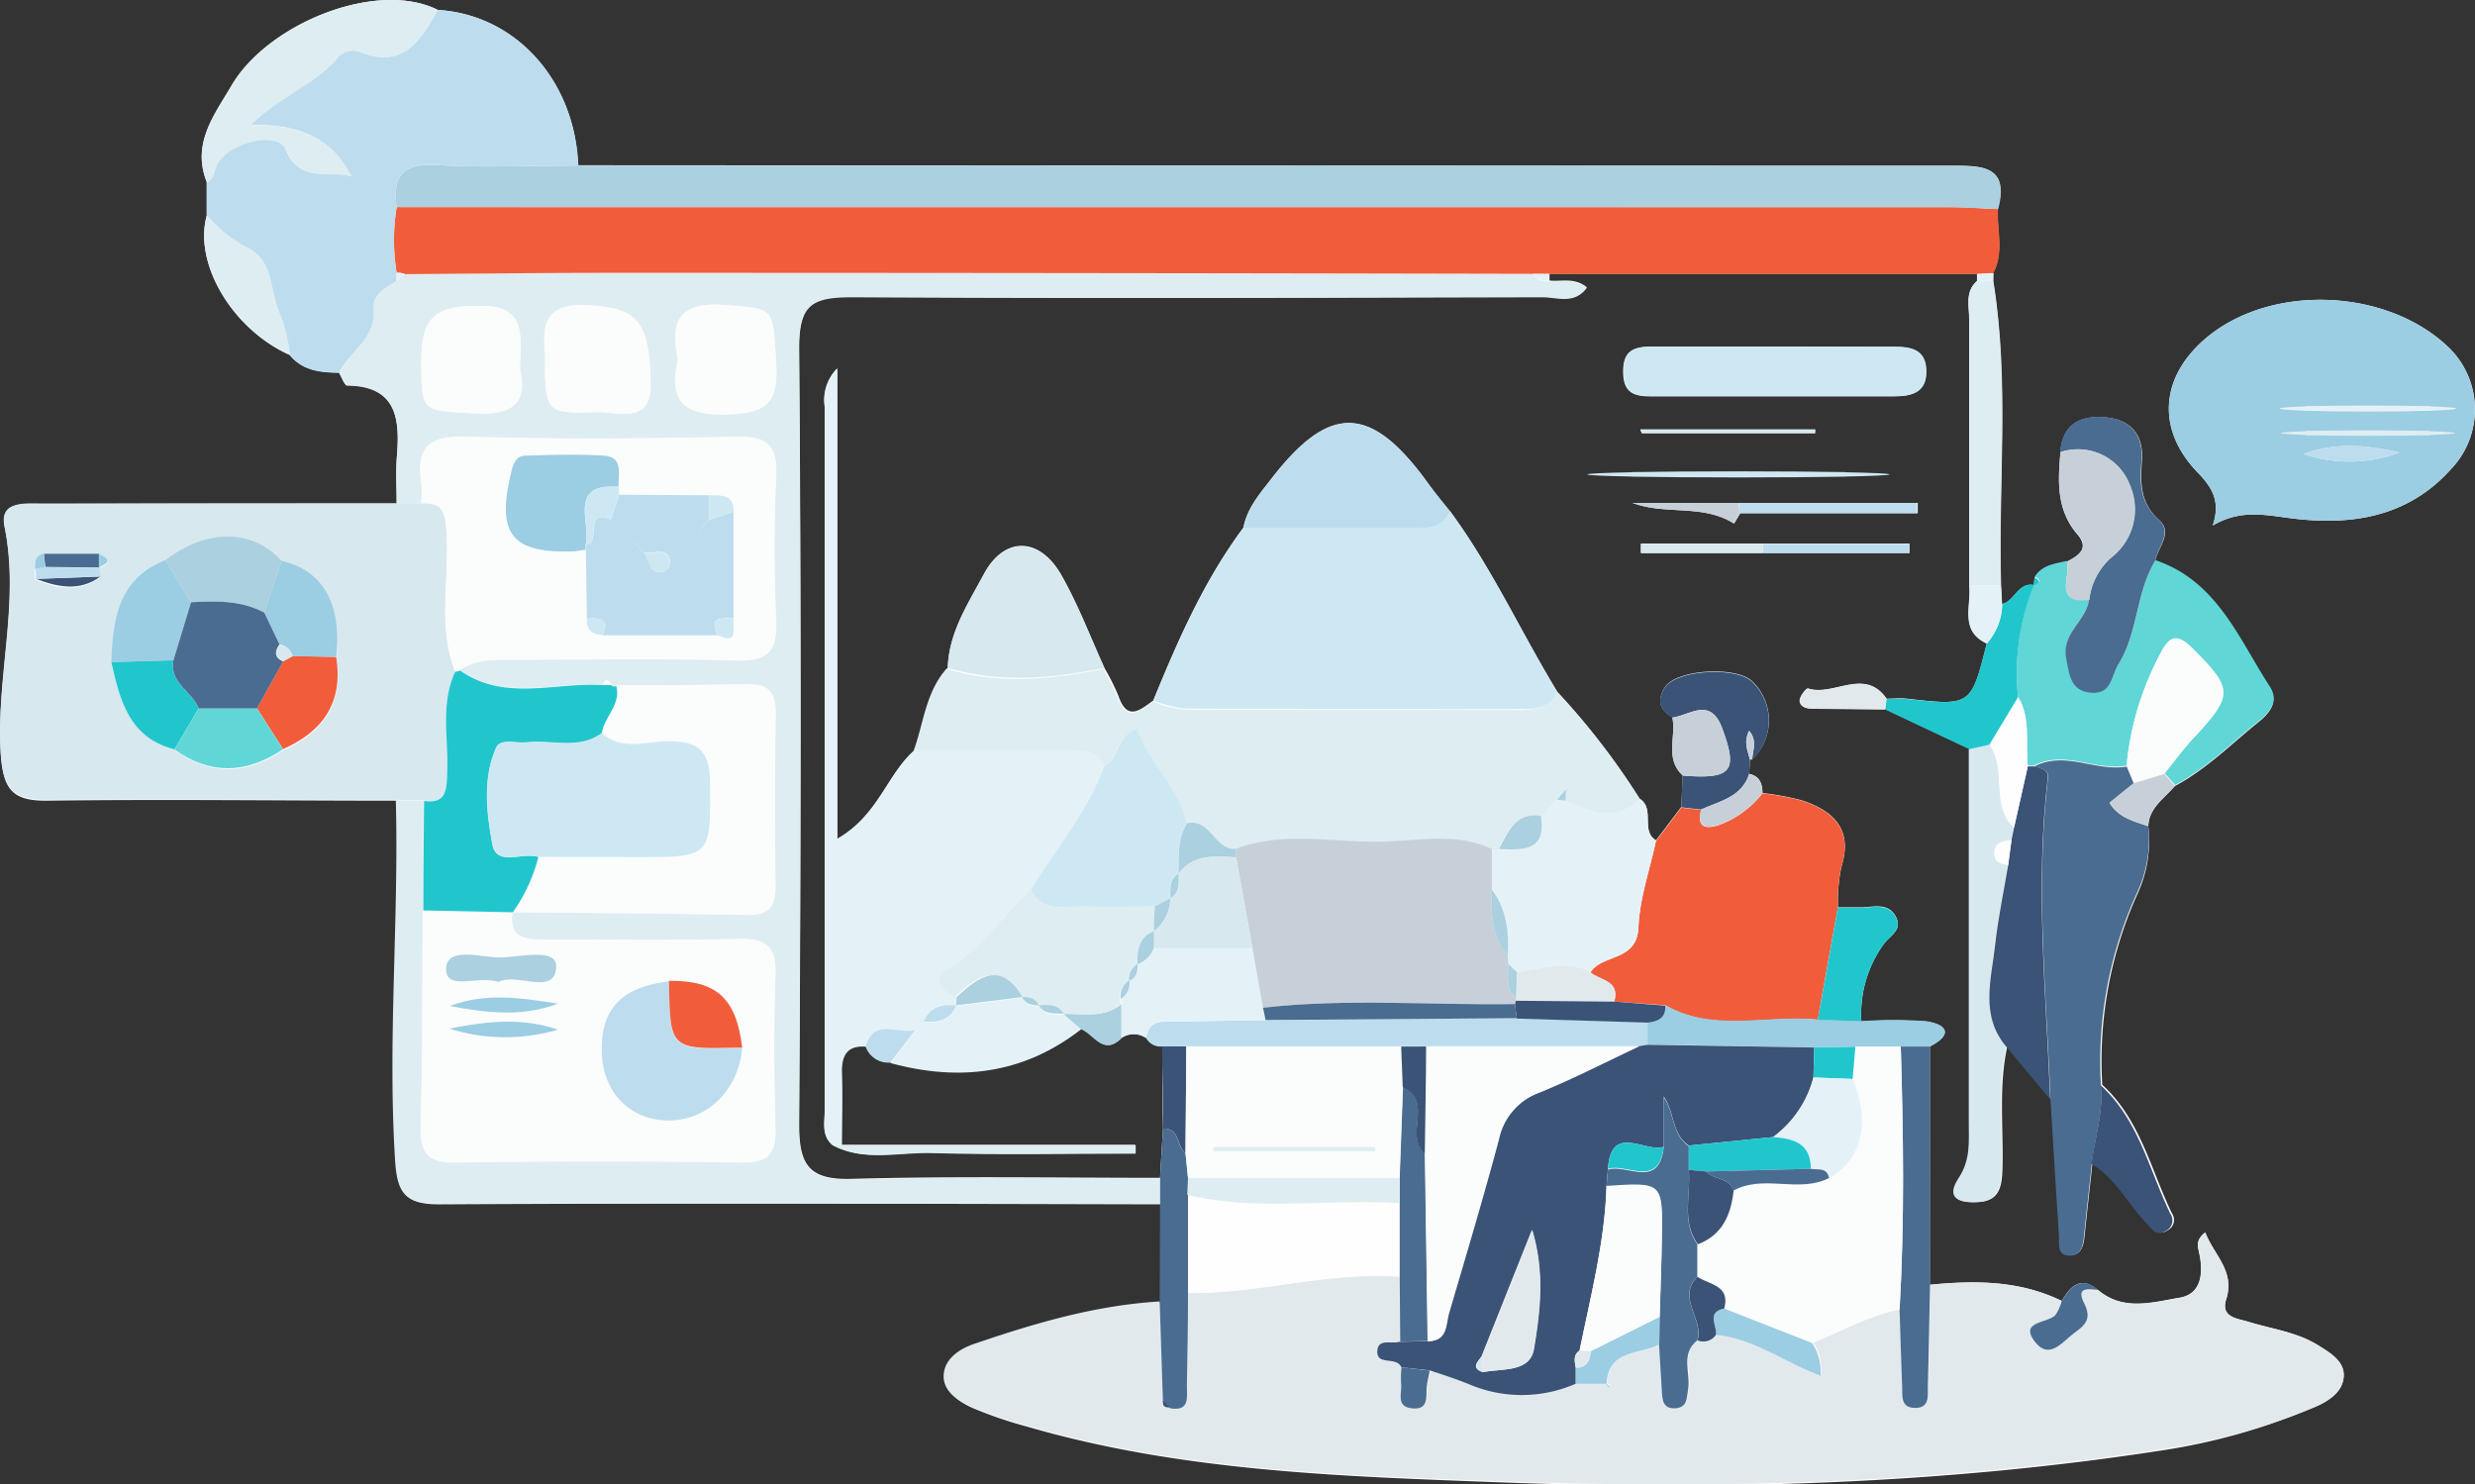 <svg id="Capa_1" data-name="Capa 1" xmlns="http://www.w3.org/2000/svg" viewBox="0 0 268.31 160.92"><rect x="0" y="0" width="268.31" height="160.92" fill="#333333" stroke="none"/><defs><style>.cls-1{fill:#fefefe;}.cls-2{fill:#e2e9ed;}.cls-3{fill:#deedf1;}.cls-4{fill:#f15d3a;}.cls-5{fill:#d7e8ef;}.cls-6{fill:#abd0df;}.cls-7{fill:#bdddee;}.cls-8{fill:#e4f2f8;}.cls-9{fill:#cee8f3;}.cls-10{fill:#9bcde3;}.cls-11{fill:#4a6c90;}.cls-12{fill:#60d6d7;}.cls-13{fill:#3a5376;}.cls-14{fill:#21c6cd;}.cls-15{fill:#c7d0d9;}.cls-16{fill:#fbfcfc;}</style></defs><title>card-1</title><path class="cls-1" d="M199.11,65.35H215l0-1H185.88l0,1Zm-2.64-5.41H185c3.64,1.36,7.57.08,11,2.23l.66-1.11h19.24l0-1.12Zm-62.39,67.82c-.11,1.78-.22,3.57-.32,5.35-11.14,0-22.29-.2-33.42.11-4.65.14-5.72-1.53-5.7-5.9.17-28.07.22-56.15,0-84.21,0-4.77,1.49-5.57,5.79-5.54,25,.19,49.91.11,74.86,0,1.51,0,3.42.81,4.74-1-1.38-1.12-2.77-.58-4.05-.74,0-.25,0-.5,0-.74l46.37,0c0,.26,0,.51,0,.76-1.35,1.17-.86,2.75-.86,4.17,0,9.61,0,19.22,0,28.83.26,2.22-1.07,4.91,1.9,6.31-1.71,6.8-1.71,6.8-8.66,6-.73-.08-1.47,0-2.2,0-2.41-3.45-5.75-.2-8.53-1.12-.15,0-.85.84-.86,1.29,0,.64.66.89,1.29.9l8,.08,9.1,4.29c0,13.5,0,27,0,40.5,0,2,.23,4-1.09,6-1.58,2.37.3,2.76,2.17,2.62,2.17-.16,2.41-1.75,2.47-3.52.13-4.44-.44-8.91.52-13.31l4.76,5.67c.3,4.88.59,9.75.91,14.63.07.94-.31,2.34,1.31,2.27,1,0,1.31-1,1.4-2,.27-2.64.57-5.27.85-7.91,2.63,1.54,3.91,4.32,6,6.4.59.6,1.05,1.54,2.15.85a1.26,1.26,0,0,0,.46-1.87c-2.29-4.76-3.42-10.14-7.54-13.91a44,44,0,0,1,3.84-20.74A13.61,13.61,0,0,0,240.89,95c.07-2,1.73-3,2.88-4.36,3.4-1.82,6.1-4.54,9.06-6.93,1.14-.92,2.26-2.14,1.19-3.77-3.4-5.22-5.72-11.43-12.39-13.68.29-1.5,2-3.11.41-4.49-2.07-1.86-2-4.06-1.84-6.42.21-2.67-1.12-4.32-3.62-4.64-2.7-.34-5,.45-5.21,3.77-.28,3.14-.45,6.22,1.83,8.87,1.36,1.58.07,2.34-1.2,3-1.28.31-2.64.42-3.44,1.69l-.08.88,0-.06c-1.75-.33-2.07,1.78-3.47,2.05l-.11-2c-.32-11,.94-22-.84-33V35c1.2-2.24.38-4.62.51-6.94,1.25-4.7-1.7-4.68-5-4.68q-74.46,0-148.91-.05C70.32,14.1,63.86,7,55.47,6.5c-6.58-3.31-18.42,1.43-22.39,8.21C31.21,17.9,28.74,21,30.43,25.18v3.57c-1.48,5.21,2.79,12.4,9,15.16,1.39,1.7,3.34,1.86,5.33,1.91.29.48.58,1.36.88,1.36,5.26.06,5.71,3.45,5.4,7.5C50.88,56.43,51,58.2,51,60c-12.78,0-25.56,0-38.35.06-1.85,0-4.72-.34-4.14,2.5,1.7,8.33-1,16.51-.4,24.81.26,3.66,1.29,4.89,5,4.85,12.63-.17,25.27,0,37.9,0,.34,13-.9,26-.08,39.05.23,3.7,1.17,4.73,4.83,4.71,26-.14,52-.06,78.06,0l0,10.65c-7,.41-13.64,2.38-20.21,4.63-1.56.54-3.14,1.68-3.22,3.36s1.6,2.79,3.08,3.45a45.34,45.34,0,0,0,5.85,2c16.78,4.88,34.14,5.4,51.37,6.05,24,.89,48,.21,71.79-3.48A67.57,67.57,0,0,0,259,157.92c1.48-.64,3.1-1.68,3.07-3.47,0-1.54-1.57-2.45-2.82-3.22-2.3-1.42-5-1.74-7.55-2.53-1.17-.36-3-.46-2.37-2.45,1-3.05-1.35-4.79-2.27-7.23-1.1.88-.8,1.5-.61,2.46.36,1.85.27,4.2-2.16,4.62-3,.5-6.12,1.48-8.86-.84-1.92-1.58-3-.36-3.93,1.2-4.56-2.24-9.4-2.24-14.29-1.76l0-25.83c2.63-1.35,1.75-2.42-.42-2.71a49.68,49.68,0,0,0-7,0,12.89,12.89,0,0,1,2.41-8.38c.63-.9,2.12-1.52,1.32-3s-2.27-1.07-3.6-1c-.89,0-1.78,0-2.67,0a18.76,18.76,0,0,1,.36-4.34c1.3-4.11-.81-6.09-4.25-7.25a30.35,30.35,0,0,0-4.29-.8c0-1-.3-1.84-1.44-2.08l.08-1.58.25,0a5.84,5.84,0,0,0-.09-8.53c-1.89-1.6-8.14-1.17-9.36.69-.86,1.32-.69,2.48.79,3.28.45,2.08-.86,4.47,1.12,6.28l-.15,3.44-2.74,3.62c-1.7-1-.09-3.4-1.75-4.47a78,78,0,0,0-8.94-11.61C172.91,74,169.74,67,165.21,60.87c-.81-1-1.66-2-2.42-3.09-6.19-8.56-10.65-8.65-17-.42-1.27,1.64-2.6,3.17-3,5.27-4.26,5.72-7.09,12.19-9.77,18.74-1.41,1-2.81,2.3-3.77-.5a24.14,24.14,0,0,0-1.53-3.05c-1.52-3.34-2.82-6.8-4.62-10-2.36-4.2-6.2-4.34-8.43-.17-1.68,3.16-3.79,6.3-3.91,10.13-2.28,2.54-2.48,5.92-3.59,8.94-3,2.6-3.92,7.07-8.42,9.64v-51a4.86,4.86,0,0,0-1.35,4.15q0,38.15,0,76.29c0,1.29-.38,2.71.85,3.75,3.47,1.84,7.21.72,10.81.82,7.33.21,14.67.06,22,.06l0-.91H99.22c0-2.6,0-5.19,0-7.79-.07-1.93.52-3.09,2.67-2.88a2.61,2.61,0,0,0,2.67,1.73c7.48,2,14.44,1.22,20.69-3.66,1.39.61,2.37,3,4.36,1a2.35,2.35,0,0,1,2.66,0,1.79,1.79,0,0,0,1.75.9C134,121.83,134,124.8,134.08,127.76Zm113.8-65.37c2.8-1.64,5.24-1.23,8-.85,6.63.93,13.06.13,17.9-5.34a9.35,9.35,0,0,0-.35-13.14c-6.69-6.4-19.15-6.9-26.19-1.06-5.05,4.19-5.55,9.92-1,14.63C247.82,58.27,248.75,59.76,247.88,62.39ZM200.46,43c-4.46,0-8.92,0-13.37,0-1.9,0-3.12.37-3.13,2.66s1.1,2.74,3,2.73c8.77,0,17.53,0,26.29,0,2,0,3.65-.4,3.54-2.87-.09-2.2-1.68-2.5-3.46-2.49Zm-15.59,13.6v.46h23.18v-.46Zm.95-4.64.15.4h18.82l0-.4Z" transform="translate(-8 -5.42)"/><path class="cls-2" d="M217.23,144.7c4.89-.48,9.73-.48,14.28,1.75a5.05,5.05,0,0,1-.7,1.56c-.93.9-4,.64-2.11,3,1.55,1.89,2.87-.15,4.28-1.15s1.69-1.69.94-3.19c-.88-1.78.5-1.48,1.53-1.4,2.74,2.32,5.9,1.34,8.86.84,2.43-.42,2.52-2.77,2.16-4.62-.19-1-.49-1.58.61-2.46.92,2.44,3.23,4.18,2.27,7.23-.63,2,1.2,2.09,2.37,2.45,2.54.79,5.25,1.11,7.55,2.53,1.25.77,2.8,1.68,2.82,3.22,0,1.79-1.59,2.83-3.07,3.47a67.57,67.57,0,0,1-16.63,4.59c-23.8,3.69-47.81,4.37-71.79,3.48-17.23-.65-34.59-1.17-51.37-6.05a45.34,45.34,0,0,1-5.85-2c-1.48-.66-3.17-1.7-3.08-3.45s1.66-2.82,3.22-3.36c6.57-2.25,13.22-4.22,20.21-4.63.12,3.59.23,7.18.35,10.78-.08.58.19.79.75.71,2.19.4,1.82-1.21,1.85-2.43.07-3.31.08-6.63.12-10,7.7.11,15.2-2.37,22.94-1.78l0,7.05c-.86.27-2.38-.41-2.38,1.1s2.12.47,2.61,1.68a10,10,0,0,0,0,1.73c.13,1-.6,2.54,1.23,2.7s1.42-1.34,1.56-2.4c.07-.57.21-1.13.32-1.7,1.38.48,2.78.91,4.14,1.45a14.58,14.58,0,0,0,11.69,0h3.33a1.4,1.4,0,0,0,.15.3.52.52,0,0,0,.23,0l-.38-.34c.16-3.76,3.57-3.17,5.71-4.28.1,1.61.2,3.23.29,4.84.06,1.06,0,2.19,1.59,2,1.21-.13,1.1-1.1,1.26-2,.31-1.79-.89-3.87,1-5.36a1.65,1.65,0,0,0,2-.59c4.21.39,7.52,3.05,11.34,4.43l.36.19-.35-.2a5.78,5.78,0,0,0-.91-3.53c3.14-1.26,6.1-3,9.47-3.65.09,2.81.17,5.61.28,8.42,0,1-.12,2.25,1.4,2.26s1.36-1.26,1.39-2.26C217.09,152.1,217.15,148.4,217.23,144.7Z" transform="translate(-8 -5.42)"/><path class="cls-3" d="M51,60c0-1.75-.09-3.52.05-5.27.31-4-.14-7.44-5.4-7.5-.3,0-.59-.88-.88-1.36C46,43.46,48.83,42,48.51,38.71c-.12-1.28,1.29-2.19,2.49-2.83l.88-.77C59.44,35.06,67,35,74.55,35q49.8,0,99.61.14a1.87,1.87,0,0,0,1.78.77c1.28.16,2.67-.38,4.05.74-1.32,1.81-3.23,1-4.74,1-24.95.06-49.91.14-74.86,0-4.3,0-5.83.77-5.79,5.54.26,28.06.21,56.14,0,84.21,0,4.37,1,6,5.7,5.9,11.13-.31,22.28-.11,33.42-.11v2.73c-26,0-52-.09-78.06,0-3.66,0-4.6-1-4.83-4.71-.82-13,.42-26,.08-39.05l3,.07c0,4-.05,7.92-.08,11.87-.06,7.83,0,15.65-.23,23.47-.07,2.86.79,3.92,3.77,3.88q15.59-.22,31.17,0c2.8,0,3.58-1,3.51-3.67-.14-5.49-.19-11,0-16.48.12-3.11-.89-4.16-4-4.07-7,.2-13.95,0-20.93.08-2.14,0-4-.09-3.57-3v0c8.46.09,16.91.14,25.36.3,2.3.05,3.17-.81,3.14-3.12C92,95.25,92,89,92.09,82.78c.06-2.66-1.16-3.28-3.51-3.2-4.6.14-9.2.1-13.8.14a.46.46,0,0,1-.56-.09c-.28-.59-.58-.66-.9,0-5.17-.34-10.59,1.83-15.45-1.58,1.71-1.14,3.63-1.11,5.57-1.1,8.15,0,16.31-.15,24.46.08,3.42.1,4.36-1.09,4.22-4.35-.24-5.18-.24-10.38,0-15.56.15-3.28-.86-4.4-4.24-4.33-9.78.2-19.58.27-29.36,0-4-.12-5.46,1.16-4.85,5a13.69,13.69,0,0,1,0,2.22ZM81.5,44.36c-1,4.27.31,6.09,5.13,6,4.11-.11,5.78-.93,5.52-5.37-.37-6.34-.11-6-5.53-6.48C81.75,38.08,80.56,40.13,81.5,44.36Zm-14.42-.67c0,6.44,0,6.57,5.56,6.41,2.32-.07,6,1.43,5.89-3.11-.14-7-1.54-8.25-7.09-8.48C66.79,38.31,66.87,41.11,67.08,43.69Zm-2.72,1.67c.07-3.32.76-6.64-3.85-6.77-5.28-.14-6.82,1.16-6.82,5.86,0,5.7,0,5.45,5.69,5.78C63.55,50.48,65.25,49.14,64.36,45.36Z" transform="translate(-8 -5.42)"/><path class="cls-4" d="M174.16,35.11Q124.36,35,74.55,35c-7.56,0-15.11.09-22.67.14A1.84,1.84,0,0,0,51,35a21.87,21.87,0,0,1,0-7.13l168.28,0c1.78,0,3.55.14,5.33.21-.13,2.32.69,4.7-.51,6.94l-1.8.1H175.94Z" transform="translate(-8 -5.42)"/><path class="cls-5" d="M51,60l2.73,0c2.59-.19,2.59,1.49,2.71,3.41.29,4.93-1,10,.91,14.78-1.64,3.56-.69,7.33-.86,11-.08,1.78,0,3.37-2.51,3l-3-.07c-12.63,0-25.27-.13-37.9,0-3.68,0-4.71-1.19-5-4.85-.57-8.3,2.1-16.48.4-24.81C7.9,59.67,10.77,60,12.62,60,25.41,60,38.19,60,51,60Zm-32.26,7c1.21-.45,1.26-.92,0-1.42l-6,0c-1,.15-1,.9-1,1.64l.07,1.08c2.38.87,4.75,1.42,7-.26L18.77,67Zm8.2,19.76c3.81,2.72,7.66,2.72,11.78,0,4.36-1.94,6.55-5.13,5.75-10,.69-5.62-1.48-9.42-5.92-10.4-3.14-3.49-8.08-3.52-12.58-.09-5.12,2-5.71,6.42-5.87,11.06C21,81.37,22,85.4,26.91,86.67Z" transform="translate(-8 -5.42)"/><path class="cls-3" d="M176.83,80.48a78,78,0,0,1,8.94,11.61c-2.64,2.56-5.34,1.43-8.05.13l0-1,.37-.44-.45.36-.87,1,0,0-.92.92,0,0-.92.92,0,0c-2.8-.41-3.55,1.76-4.57,3.6h-.75c-3.92-1.86-8.08-.85-12.09-.79-5.21.09-10.52-1.17-15.64.76-2.37.25-2.76-3.37-5.33-2.74-.86-4-4.2-6.52-5.37-10.27-2.28.77-2,3.2-3.56,4.1-1-2.08-2.84-1.77-4.6-1.77h-16c1.11-3,1.31-6.4,3.59-8.94,5.65,1.72,11.3,1.18,17,0a24.14,24.14,0,0,1,1.53,3.05c1,2.8,2.36,1.55,3.77.5a14.56,14.56,0,0,0,3.37.87c12.25.06,24.49,0,36.74.05C174.7,82.29,176.09,82.1,176.83,80.48Z" transform="translate(-8 -5.42)"/><path class="cls-6" d="M224.62,28.09c-1.78-.07-3.55-.2-5.33-.21L51,27.86c-.48-3.32.63-4.76,4.29-4.55,5.12.3,10.27.06,15.4.05q74.46,0,148.91.05C222.92,23.41,225.87,23.39,224.62,28.09Z" transform="translate(-8 -5.42)"/><path class="cls-7" d="M70.7,23.36c-5.13,0-10.28.25-15.4-.05-3.66-.21-4.77,1.23-4.29,4.55A21.87,21.87,0,0,0,51,35v.89c-1.2.64-2.61,1.55-2.49,2.83.32,3.33-2.52,4.75-3.77,7.11-2,0-3.94-.21-5.33-1.91a18.45,18.45,0,0,0-1-4.27c-1.24-2.46-.64-6-3.63-7.37a15,15,0,0,1-4.39-3.52c0-1.19,0-2.38,0-3.57.93-.48.78-1.56,1.28-2.25,1.65-2.29,6.5-3.29,7.31-1.31,1.53,3.72,4.66,2.16,7.11,2.9-2.12-4.1-5.65-5.74-11-5.54,3.34-3.26,7.25-4.51,9.69-7.56A2.28,2.28,0,0,1,46.91,11C51.68,13,53.58,9.81,55.47,6.5,63.86,7,70.32,14.1,70.7,23.36Z" transform="translate(-8 -5.42)"/><path class="cls-8" d="M107.18,86.74h16c1.76,0,3.64-.31,4.6,1.77-1.87,5-5.28,9-8,13.39-3,2.78-5.18,6.39-8.8,8.63-1.73,1.06-.55,2.24.78,3l0,.91h0c-1.54-.13-2.87.17-3.55,1.77h0l-.88.89h0c-1.82.52-4.45-1.38-5.38,1.8-2.15-.21-2.74,1-2.67,2.88.09,2.6,0,5.19,0,7.79l-1,0c-1.23-1-.85-2.46-.85-3.75q0-38.14,0-76.29a4.86,4.86,0,0,1,1.35-4.15v51C103.26,93.81,104.16,89.34,107.18,86.74Z" transform="translate(-8 -5.42)"/><path class="cls-9" d="M176.83,80.48c-.74,1.62-2.13,1.81-3.69,1.81-12.25,0-24.49,0-36.74-.05a14.56,14.56,0,0,1-3.37-.87c2.68-6.55,5.51-13,9.77-18.74l17.8,0c1.76,0,3.65.32,4.61-1.78C169.74,67,172.91,74,176.83,80.48Z" transform="translate(-8 -5.42)"/><path class="cls-10" d="M247.88,62.39c.87-2.63-.06-4.12-1.65-5.76-4.54-4.71-4-10.44,1-14.63,7-5.84,19.5-5.34,26.19,1.06a9.35,9.35,0,0,1,.35,13.14c-4.84,5.47-11.27,6.27-17.9,5.34C253.12,61.16,250.68,60.75,247.88,62.39Zm9.84-7.75a15.51,15.51,0,0,0,10.39-.16C264.66,53.66,261.2,53.34,257.72,54.64Zm13.75-4.7v-.47H257.94v.47Zm-.09,2.64v-.42H258v.42Z" transform="translate(-8 -5.42)"/><path class="cls-4" d="M199.06,91.43a29,29,0,0,1,4.29.79c3.44,1.16,5.55,3.14,4.25,7.25a18.76,18.76,0,0,0-.36,4.34q-1.1,6.07-2.18,12.16c-5.51-.55-11.26,1.47-16.53-1.57L183,114c.61-2.28-1.57-2.23-2.61-3.13,1.3-2.06,5.08-1.16,5.23-4.9.13-3.14,1.23-6.25,1.9-9.37l2.74-3.62,2.16.24c-.4,1.59.08,2.17,1.77,1.7A10.62,10.62,0,0,0,199.06,91.43Z" transform="translate(-8 -5.42)"/><path class="cls-11" d="M240.89,95a13.61,13.61,0,0,1-1.29,7.36,44,44,0,0,0-3.84,20.74c.28,2.92-.67,5.69-1,8.53-.28,2.64-.58,5.27-.85,7.91-.09,1-.36,1.92-1.4,2-1.62.07-1.24-1.33-1.31-2.27-.32-4.88-.61-9.75-.91-14.63-.46-11.62-1.65-23.23-.27-34.86.12-1-.82-1.06-1.51-1.26,3.35-1.76,6.71.59,10.06,0l.78,1.87-2.63,2.12C237.73,94.13,239.38,94.44,240.89,95Z" transform="translate(-8 -5.42)"/><path class="cls-12" d="M238.54,88.42c-3.35.62-6.71-1.73-10.06,0l-.65,0c-.26-2.5.35-5.13-1.05-7.47a25.23,25.23,0,0,1,1.74-12.21l0,.06c.73-.23.71-.53.08-.88.8-1.27,2.16-1.38,3.44-1.69.57,1.53-1.59,4.69,2.47,4.14-.32,2.29-3,3.57-2.48,6.34.35,1.87.51,3.63,2.83,3.73,2.14.1,2.05-1.81,2.87-3.15,2.13-3.49,1.87-7.72,3.94-11.14,6.67,2.25,9,8.46,12.39,13.68,1.07,1.63-.05,2.85-1.19,3.77-3,2.39-5.66,5.11-9.06,6.93-.38-.44-.77-.87-1.15-1.3,1.1-1.36,2.13-2.78,3.32-4,4.15-4.47,4.08-5.16-.24-9.49-1.66-1.66-2.54-1.48-3.52.52A32,32,0,0,0,238.54,88.42Z" transform="translate(-8 -5.42)"/><path class="cls-8" d="M187.52,96.56c-.67,3.12-1.77,6.23-1.9,9.37-.15,3.74-3.93,2.84-5.23,4.9-2.64-1.51-5.3-.24-8,0l-.93-.89-.05-.9c.14-2.56-.12-5-1.73-7.15,0-1.47,0-2.93,0-4.4h.75c2.54.09,5.18.31,4.57-3.6l0,0,.92-.92,0,0,.92-.92,0,0,.92.11c2.71,1.3,5.41,2.43,8.05-.13C187.43,93.16,185.82,95.51,187.52,96.56Z" transform="translate(-8 -5.42)"/><path class="cls-3" d="M55.47,6.5C53.58,9.81,51.68,13,46.91,11a2.28,2.28,0,0,0-2.08.46c-2.44,3.05-6.35,4.3-9.69,7.56,5.34-.2,8.87,1.44,11,5.54-2.45-.74-5.58.82-7.11-2.9-.81-2-5.66-1-7.31,1.31-.5.69-.35,1.77-1.28,2.25-1.69-4.14.78-7.28,2.65-10.47C37.05,7.93,48.89,3.19,55.47,6.5Z" transform="translate(-8 -5.42)"/><path class="cls-7" d="M165.21,60.87c-1,2.1-2.85,1.78-4.61,1.78l-17.8,0c.41-2.1,1.74-3.63,3-5.27,6.33-8.23,10.79-8.14,17,.42C163.55,58.84,164.4,59.84,165.21,60.87Z" transform="translate(-8 -5.42)"/><path class="cls-9" d="M200.46,43h12.92c1.78,0,3.37.29,3.46,2.49.11,2.47-1.53,2.88-3.54,2.87-8.76,0-17.52,0-26.29,0-1.95,0-3-.5-3-2.73S185.19,43,187.09,43C191.54,43.06,196,43,200.46,43Z" transform="translate(-8 -5.42)"/><path class="cls-5" d="M225.5,118.9c-1,4.4-.39,8.87-.52,13.31-.06,1.77-.3,3.36-2.47,3.52-1.87.14-3.75-.25-2.17-2.62,1.32-2,1.08-4,1.09-6,0-13.5,0-27,0-40.5l2.21-.48c2,2.67.06,6.5,2.66,9l-.28,1.35c-.9.1-1.8.25-1.82,1.44,0,1,.71,1.15,1.46,1.28-.49,2.89-1.1,5.77-1.42,8.69C223.87,111.63,222.63,115.51,225.5,118.9Z" transform="translate(-8 -5.42)"/><path class="cls-5" d="M127.73,77.82c-5.66,1.16-11.31,1.7-17,0,.12-3.83,2.23-7,3.91-10.13,2.23-4.17,6.07-4,8.43.17C124.91,71,126.21,74.48,127.73,77.82Z" transform="translate(-8 -5.42)"/><path class="cls-13" d="M225.5,118.9c-2.87-3.39-1.63-7.27-1.22-11,.32-2.92.93-5.8,1.42-8.69l.36-2.72c.09-.45.19-.9.28-1.36q.74-3.31,1.49-6.63l.65,0c.69.2,1.63.28,1.51,1.26-1.38,11.63-.19,23.24.27,34.86Z" transform="translate(-8 -5.42)"/><path class="cls-11" d="M241.63,66.23c-2.07,3.42-1.81,7.65-3.94,11.14-.82,1.34-.73,3.25-2.87,3.15-2.32-.1-2.48-1.86-2.83-3.73-.52-2.77,2.16-4.05,2.48-6.34a7.18,7.18,0,0,1,2.38-4.58,6.6,6.6,0,0,0,2-7.92,6,6,0,0,0-7.52-3.5c.24-3.32,2.51-4.11,5.21-3.77,2.5.32,3.83,2,3.62,4.64-.19,2.36-.23,4.56,1.84,6.42C243.58,63.12,241.92,64.73,241.63,66.23Z" transform="translate(-8 -5.42)"/><path class="cls-7" d="M134,118.87a1.81,1.81,0,0,1-1.75-.91c.29-2.15,1.95-1.75,3.36-1.78,3.21-.08,6.41-.12,9.62-.17l27.23-.21,14.18.44v2.44l-.93.17-23.08,0h-26Z" transform="translate(-8 -5.42)"/><path class="cls-3" d="M224.1,35.89c1.78,11,.52,22,.84,33h-3.47c0-9.61,0-19.22,0-28.83,0-1.42-.49-3,.86-4.17Z" transform="translate(-8 -5.42)"/><path class="cls-8" d="M145.2,116c-3.21.06-6.41.1-9.62.18-1.41,0-3.07-.37-3.36,1.78a2.35,2.35,0,0,0-2.66,0v-3.75c0-.18,0-.36-.05-.54a2,2,0,0,0,.92-2l0,0c.82-.35.93-1.06.92-1.82l0,0a3.14,3.14,0,0,0,1.79-1.8h10.67q.57,3.26,1.15,6.51C145,115.12,145.11,115.56,145.2,116Z" transform="translate(-8 -5.42)"/><path class="cls-11" d="M217.23,144.7c-.08,3.7-.14,7.4-.23,11.09,0,1,.17,2.27-1.39,2.26s-1.37-1.25-1.4-2.26c-.11-2.81-.19-5.61-.28-8.42.55-9.5.41-19,.13-28.5h3.15Z" transform="translate(-8 -5.42)"/><path class="cls-8" d="M125.2,117c-6.25,4.88-13.21,5.7-20.69,3.66q1.36-1.76,2.71-3.53h0l.88-.89h0c1.54.12,2.89-.14,3.55-1.77h0l7.17-.89,0,0c.37.8,1.08.9,1.83.92l0,0c.66,1,1.72.89,2.72.92l0,0Z" transform="translate(-8 -5.42)"/><path class="cls-13" d="M192.42,93.18l-2.16-.24.15-3.44c5.36.42,6-.47,4.29-5.13-1.29-3.45-3.48-1.41-5.41-1.15-1.48-.8-1.65-2-.79-3.28,1.22-1.86,7.47-2.29,9.36-.69a5.84,5.84,0,0,1,.09,8.53c.05-1,.58-2.06-.33-3.14-.63,1.22-.15,2.16.08,3.12l-.08,1.58C196.8,91.85,194.42,92.26,192.42,93.18Z" transform="translate(-8 -5.42)"/><path class="cls-14" d="M223.68,86.15l-2.21.48-9.1-4.29c0-.38.09-.76.14-1.15.73,0,1.47,0,2.2,0,6.95.75,6.95.75,8.66-6a6.5,6.5,0,0,0,1.68-4.32c1.4-.27,1.72-2.38,3.47-2.05A25.23,25.23,0,0,0,226.78,81Z" transform="translate(-8 -5.42)"/><path class="cls-10" d="M217.21,118.87h-3.15l-4.92,0-4.45.1-18.08-.31v-2.44c1.1-.13,2-.48,1.92-1.84,5.27,3,11,1,16.53,1.57l4.72.17a49.68,49.68,0,0,1,7,0C219,116.45,219.84,117.52,217.21,118.87Z" transform="translate(-8 -5.42)"/><path class="cls-15" d="M231.37,54.45a6,6,0,0,1,7.52,3.5,6.6,6.6,0,0,1-2,7.92,7.18,7.18,0,0,0-2.38,4.58c-4.06.55-1.9-2.61-2.47-4.14,1.27-.65,2.56-1.41,1.2-3C230.92,60.67,231.09,57.59,231.37,54.45Z" transform="translate(-8 -5.42)"/><path class="cls-11" d="M133.76,135.84v-2.73l.32-5.35c1.88-.07,1.42,2,2.44,2.68l.27,2.68V135q0,5.33,0,10.65c0,3.32-.05,6.64-.12,10,0,1.22.34,2.83-1.85,2.43l-.75-.71c-.12-3.6-.23-7.19-.35-10.78Z" transform="translate(-8 -5.42)"/><path class="cls-14" d="M209.78,116.14l-4.72-.17q1.09-6.07,2.18-12.16c.89,0,1.78,0,2.67,0,1.33-.06,2.8-.44,3.6,1s-.69,2.06-1.32,3A12.89,12.89,0,0,0,209.78,116.14Z" transform="translate(-8 -5.42)"/><path class="cls-13" d="M234.73,131.6c.36-2.84,1.31-5.61,1-8.53,4.12,3.77,5.25,9.15,7.54,13.91a1.26,1.26,0,0,1-.46,1.87c-1.1.69-1.56-.25-2.15-.85C238.64,135.92,237.36,133.14,234.73,131.6Z" transform="translate(-8 -5.42)"/><path class="cls-3" d="M30.42,28.75a15,15,0,0,0,4.39,3.52c3,1.4,2.39,4.91,3.63,7.37a18.45,18.45,0,0,1,1,4.27C33.21,41.15,28.94,34,30.42,28.75Z" transform="translate(-8 -5.42)"/><path class="cls-15" d="M189.29,83.22c1.93-.26,4.12-2.3,5.41,1.15,1.74,4.66,1.07,5.55-4.29,5.13C188.43,87.69,189.74,85.3,189.29,83.22Z" transform="translate(-8 -5.42)"/><path class="cls-11" d="M235.45,145.26c-1-.08-2.41-.38-1.53,1.4.75,1.5.42,2.22-.94,3.19s-2.73,3-4.28,1.15c-1.93-2.35,1.18-2.09,2.11-3a5.05,5.05,0,0,0,.7-1.56C232.48,144.9,233.53,143.68,235.45,145.26Z" transform="translate(-8 -5.42)"/><path class="cls-3" d="M98.27,129.58l1,0h31.85l0,.91c-7.34,0-14.68.15-22-.06C105.48,130.3,101.74,131.42,98.27,129.58Z" transform="translate(-8 -5.42)"/><path class="cls-13" d="M136.52,130.44c-1-.71-.56-2.75-2.44-2.68,0-3-.07-5.93-.11-8.9l2.64,0Z" transform="translate(-8 -5.42)"/><path class="cls-2" d="M212.51,81.19c0,.39-.1.77-.14,1.15l-8-.08c-.63,0-1.3-.26-1.29-.9,0-.45.71-1.34.86-1.29C206.76,81,210.1,77.74,212.51,81.19Z" transform="translate(-8 -5.42)"/><ellipse class="cls-9" cx="188.46" cy="51.43" rx="16.39" ry="0.33"/><path class="cls-15" d="M192.42,93.18c2-.92,4.38-1.33,5.2-3.84,1.14.24,1.41,1.08,1.44,2.08a10.56,10.56,0,0,1-4.87,3.46C192.5,95.35,192,94.77,192.42,93.18Z" transform="translate(-8 -5.42)"/><path class="cls-15" d="M242.62,89.31c.38.43.77.86,1.15,1.3-1.15,1.32-2.81,2.32-2.88,4.36-1.51-.53-3.16-.84-4.2-2.56l2.63-2.12Z" transform="translate(-8 -5.42)"/><path class="cls-5" d="M185.82,52h18.93l0,.4H186Z" transform="translate(-8 -5.42)"/><path class="cls-8" d="M225.05,70.87a6.5,6.5,0,0,1-1.68,4.32c-3-1.4-1.64-4.09-1.9-6.31h3.47C225,69.54,225,70.21,225.05,70.87Z" transform="translate(-8 -5.42)"/><path class="cls-7" d="M196.47,59.94h19.35l0,1.12H196.6C196.55,60.68,196.51,60.31,196.47,59.94Z" transform="translate(-8 -5.42)"/><path class="cls-6" d="M125.2,117l-1.94-1.66c2.15-.08,4.4.5,6.3-1.05V118C127.57,119.91,126.59,117.56,125.2,117Z" transform="translate(-8 -5.42)"/><path class="cls-15" d="M196.47,59.94c0,.37.08.74.13,1.12l-.66,1.11c-3.41-2.15-7.34-.87-11-2.23Z" transform="translate(-8 -5.42)"/><path class="cls-7" d="M199.09,64.39H215l0,1H199.11C199.1,65,199.09,64.71,199.09,64.39Z" transform="translate(-8 -5.42)"/><path class="cls-7" d="M107.22,117.08q-1.35,1.77-2.71,3.53a2.61,2.61,0,0,1-2.67-1.73C102.77,115.7,105.4,117.6,107.22,117.08Z" transform="translate(-8 -5.42)"/><path class="cls-5" d="M199.09,64.39c0,.32,0,.64,0,1H185.9l0-1Z" transform="translate(-8 -5.42)"/><path class="cls-15" d="M197.7,87.76c-.23-1-.71-1.9-.08-3.12.91,1.08.38,2.14.33,3.14Z" transform="translate(-8 -5.42)"/><path class="cls-8" d="M174.16,35.11l1.78,0c0,.24,0,.49,0,.74A1.87,1.87,0,0,1,174.16,35.11Z" transform="translate(-8 -5.42)"/><path class="cls-8" d="M224.1,35.89h-1.78c0-.25,0-.5,0-.75l1.8-.1C224.11,35.32,224.1,35.6,224.1,35.89Z" transform="translate(-8 -5.42)"/><path class="cls-14" d="M228.56,68c.63.35.65.65-.08.88C228.51,68.59,228.54,68.29,228.56,68Z" transform="translate(-8 -5.42)"/><path class="cls-13" d="M186.61,118.68l18.07.3-.09,3.25a11.62,11.62,0,0,1-4.38,6.46l-9.13.92c-1.88-1.29-1.51-3.57-2.72-5.33v5.47c-2.07.65-5.68-2.61-6.05,2.38l-.15,1.85c-.18,6.08-1.72,11.93-2.92,17.85-.72.48-.53,1.18-.42,1.86l0,1.74a14.58,14.58,0,0,1-11.69,0c-1.36-.54-2.76-1-4.14-1.45l-3.07-.33c-.49-1.21-2.62-.17-2.61-1.68s1.52-.83,2.38-1.09l3-.06c2.2,0,2-1.83,2.36-3.13,1.84-6.25,3.71-12.49,5.39-18.78a6.85,6.85,0,0,1,4.39-5.06c3.66-1.49,7.19-3.32,10.78-5Zm-18,33.77c-.4.61-1.21,1.25.13,1.73,2.07-.44,5.09.07,5.53-2.53.71-4.17,1.16-8.47-.2-12.9Z" transform="translate(-8 -5.42)"/><path class="cls-16" d="M209.14,118.89l4.92,0c.28,9.5.42,19-.13,28.5-3.37.67-6.33,2.39-9.47,3.65l-9.54-3.74c.68-2.55-1.63-2.57-2.92-3.45l0-3.52c2.68-1,3.58-3.2,3.88-5.81,3.28-1.82,7.09.31,10.39-1.36,3.57-2,4.51-6,2.54-10.75Z" transform="translate(-8 -5.42)"/><path class="cls-1" d="M136.8,145.6q0-5.32,0-10.65c7.59,1.81,15.31.4,23,.89v8C152,143.23,144.5,145.71,136.8,145.6Z" transform="translate(-8 -5.42)"/><path class="cls-11" d="M192,140.31l0,3.52c-2.28,2.3.74,4.59,0,6.89-1.88,1.49-.68,3.57-1,5.36-.16.87-.05,1.84-1.26,2-1.55.15-1.53-1-1.59-2-.09-1.61-.19-3.23-.29-4.84,0-1,0-2,.05-3,.08-2.92.21-5.84.25-8.75.07-5.83,0-5.83-6-5.43l.15-1.85c2.08-.64,5.51,2.17,6.05-2.38v-5.47c1.21,1.76.84,4,2.72,5.33v2.64C191.32,134.94,190.25,137.8,192,140.31Z" transform="translate(-8 -5.42)"/><path class="cls-11" d="M159.74,143.82v-8l0-2.73.36-9.82c3.36,1.53.08,5.27,2.39,7.14l.3,20.39-3,.06Z" transform="translate(-8 -5.42)"/><path class="cls-10" d="M194.92,147.28l9.54,3.74a5.78,5.78,0,0,1,.91,3.53h0c-3.82-1.38-7.13-4-11.34-4.43C194.18,149.14,192.91,147.69,194.92,147.28Z" transform="translate(-8 -5.42)"/><path class="cls-10" d="M187.93,148.16c0,1,0,2-.05,3-2.14,1.11-5.55.52-5.71,4.28h-3.33c0-.58,0-1.16,0-1.74,1.16,0,1.55-.76,1.61-1.79Z" transform="translate(-8 -5.42)"/><path class="cls-13" d="M194.92,147.28c-2,.41-.74,1.86-.9,2.85a1.65,1.65,0,0,1-2,.59c.73-2.3-2.29-4.59,0-6.89C193.29,144.71,195.6,144.73,194.92,147.28Z" transform="translate(-8 -5.42)"/><path class="cls-11" d="M159.94,153.65,163,154c-.11.57-.25,1.13-.32,1.7-.14,1.06.3,2.56-1.56,2.4s-1.1-1.68-1.23-2.7A10,10,0,0,1,159.94,153.65Z" transform="translate(-8 -5.42)"/><path class="cls-10" d="M205.37,154.55l.35.2-.36-.19Z" transform="translate(-8 -5.42)"/><path class="cls-10" d="M182.17,155.45l.38.34a.52.52,0,0,1-.23,0,1.4,1.4,0,0,1-.15-.3Z" transform="translate(-8 -5.42)"/><path class="cls-13" d="M134.08,157.27l.75.71C134.27,158.06,134,157.85,134.08,157.27Z" transform="translate(-8 -5.42)"/><path class="cls-16" d="M63.57,104.27c-.41,2.91,1.43,3,3.57,3,7,0,14,.12,20.93-.08,3.15-.09,4.16,1,4,4.07-.21,5.49-.16,11,0,16.48.07,2.62-.71,3.7-3.51,3.67q-15.58-.19-31.17,0c-3,0-3.84-1-3.77-3.88.2-7.82.17-15.64.23-23.47ZM88.46,119c-.63-5.36-2.77-7.31-7.91-7.21-5.24.63-7.53,3.14-7.28,8,.21,4.13,3,7,7,7.09C84.58,127,88.07,123.68,88.46,119ZM62,111.88c2.1-1.08,6.1,1.57,6.3-1.59.14-2.21-4-1-6.18-1.07s-5.74-1.23-5.76,1.25S60,111.08,62,111.88Zm6.51,2.34c-3.93-.61-7.89-1.2-11.73.26C60.7,115.26,64.62,115.71,68.49,114.22Zm-11.76,2.72a20.19,20.19,0,0,0,11.75.1C64.57,115.7,60.63,116.14,56.73,116.94Z" transform="translate(-8 -5.42)"/><path class="cls-16" d="M57.32,78.16c-1.89-4.82-.62-9.85-.91-14.78-.12-1.92-.12-3.6-2.71-3.41a13.69,13.69,0,0,0,0-2.22c-.61-3.86.84-5.14,4.85-5,9.78.3,19.58.23,29.36,0,3.38-.07,4.39,1.05,4.24,4.33-.24,5.18-.24,10.38,0,15.56.14,3.26-.8,4.45-4.22,4.35-8.15-.23-16.31-.06-24.46-.08-1.94,0-3.86,0-5.57,1.1A3.41,3.41,0,0,1,57.32,78.16Zm17.77-20c-.08-1.37.6-3.27-1.67-3.39-2.79-.15-5.59,0-8.38,0-1.05,0-1.35.83-1.58,1.77-1.64,6.72,0,8.84,6.74,8.61A11.71,11.71,0,0,0,71.51,65l.12,7.4c-.1,1.21.49,1.79,1.67,1.84l12.51,0c2.41,1.09,1.52-.88,1.72-1.85V60.9c0-1.92-1.32-1.83-2.63-1.79l-9.79-.06A8.42,8.42,0,0,0,75.09,58.18Z" transform="translate(-8 -5.42)"/><path class="cls-16" d="M74.78,79.72c4.6,0,9.2,0,13.8-.14,2.35-.08,3.57.54,3.51,3.2-.13,6.23-.1,12.47,0,18.7,0,2.31-.84,3.17-3.14,3.12-8.45-.16-16.9-.21-25.35-.3a18.15,18.15,0,0,0,2.78-6H77c8.21,0,8.07,0,8-8.28,0-3.39-1.43-4.27-4.55-4.29-2.38,0-5,1.07-7.18-.89C73.46,83.07,75.35,81.77,74.78,79.72Z" transform="translate(-8 -5.42)"/><path class="cls-14" d="M66.37,98.32a18.15,18.15,0,0,1-2.78,6l0,0-9.7-.2c0-3.95.05-7.91.08-11.87,2.48.33,2.43-1.26,2.51-3,.17-3.67-.78-7.44.86-11a3.41,3.41,0,0,0,.55-.14c4.86,3.41,10.28,1.24,15.45,1.58l.9,0a.46.46,0,0,0,.56.09c.57,2-1.32,3.35-1.55,5.15-2.53,1.87-5.44.68-8.17,1-1.14.13-2.83-.49-3.31.61-1.45,3.35-1,7-.39,10.43C61.84,99.42,64.68,97.75,66.37,98.32Z" transform="translate(-8 -5.42)"/><path class="cls-16" d="M81.5,44.36c-.94-4.23.25-6.28,5.12-5.89,5.42.45,5.16.14,5.53,6.48.26,4.44-1.41,5.26-5.52,5.37C81.81,50.45,80.55,48.63,81.5,44.36Z" transform="translate(-8 -5.42)"/><path class="cls-16" d="M67.08,43.69c-.21-2.58-.29-5.38,4.36-5.18,5.55.23,7,1.52,7.09,8.48.09,4.54-3.57,3-5.89,3.11C67.08,50.26,67.08,50.13,67.08,43.69Z" transform="translate(-8 -5.42)"/><path class="cls-16" d="M64.36,45.36c.89,3.78-.81,5.12-5,4.87-5.68-.33-5.69-.08-5.69-5.78,0-4.7,1.54-6,6.82-5.86C65.12,38.72,64.43,42,64.36,45.36Z" transform="translate(-8 -5.42)"/><path class="cls-8" d="M51,35.88V35a1.84,1.84,0,0,1,.87.12Z" transform="translate(-8 -5.42)"/><path class="cls-16" d="M74.22,79.63l-.9,0C73.64,79,73.94,79,74.22,79.63Z" transform="translate(-8 -5.42)"/><path class="cls-6" d="M25.94,66.14c4.5-3.43,9.44-3.4,12.58.09-.62,1.87-1.25,3.73-1.87,5.6-2.51-1.33-5.22-1.28-7.94-1.12Z" transform="translate(-8 -5.42)"/><path class="cls-10" d="M25.94,66.14l2.77,4.57c-.64,2.1-1.27,4.2-1.91,6.3l-6.73.19C20.23,72.56,20.82,68.15,25.94,66.14Z" transform="translate(-8 -5.42)"/><path class="cls-4" d="M44.44,76.63c.8,4.89-1.39,8.08-5.75,10q-1.42-2.2-2.84-4.43l2.84-5.1,1.05-.56Z" transform="translate(-8 -5.42)"/><path class="cls-14" d="M20.07,77.2,26.8,77c-.47,2.46,2,3.36,2.74,5.21l-2.63,4.45C22,85.4,21,81.37,20.07,77.2Z" transform="translate(-8 -5.42)"/><path class="cls-10" d="M44.44,76.63l-4.7-.07a1.8,1.8,0,0,0-1.44-1.28l-1.65-3.45c.62-1.87,1.25-3.73,1.87-5.6C43,67.21,45.13,71,44.44,76.63Z" transform="translate(-8 -5.42)"/><path class="cls-12" d="M26.91,86.67l2.63-4.45h6.31q1.41,2.22,2.84,4.43C34.57,89.39,30.72,89.39,26.91,86.67Z" transform="translate(-8 -5.42)"/><path class="cls-11" d="M12.76,65.46l6,0,0,1.42.06.07-5.9-.07Z" transform="translate(-8 -5.42)"/><path class="cls-13" d="M18.89,67.92c-2.29,1.68-4.66,1.13-7,.26Z" transform="translate(-8 -5.42)"/><path class="cls-7" d="M18.89,67.92l-7,.26c0-.36,0-.72-.07-1.08l1.09-.19,5.9.07Z" transform="translate(-8 -5.42)"/><path class="cls-10" d="M18.71,66.91l0-1.42C20,66,19.92,66.46,18.71,66.91Z" transform="translate(-8 -5.42)"/><path class="cls-10" d="M12.87,66.91l-1.09.19c0-.74,0-1.49,1-1.64C12.8,66,12.83,66.43,12.87,66.91Z" transform="translate(-8 -5.42)"/><path class="cls-15" d="M144.92,114.68q-.58-3.25-1.15-6.51L142,98.36v-.93c5.12-1.93,10.43-.67,15.64-.76,4-.06,8.17-1.07,12.09.79,0,1.47,0,2.93,0,4.4-.12,2.55,0,5,1.73,7.15,0,.3,0,.6.05.9.07,1.27-.41,2.66.85,3.65l0,.35-.09.36C163.13,114.41,154,113.63,144.92,114.68Z" transform="translate(-8 -5.42)"/><path class="cls-9" d="M119.72,101.91c2.74-4.42,6.15-8.44,8-13.39,1.57-.9,1.28-3.33,3.56-4.1,1.17,3.75,4.51,6.31,5.37,10.27-1,1.7-.91,3.58-.9,5.45v0c-1.08.64-.9,1.7-.9,2.7v0l-1.71.92c-2.51,0-5,.09-7.54,0C123.56,103.56,121.07,104.57,119.72,101.91Z" transform="translate(-8 -5.42)"/><path class="cls-6" d="M135.77,100.14c0-1.87-.14-3.75.9-5.45,2.57-.63,3,3,5.33,2.74v.93C139.73,98.27,137.39,97.93,135.77,100.14Z" transform="translate(-8 -5.42)"/><path class="cls-6" d="M175.05,93.87c.61,3.91-2,3.69-4.57,3.6C171.5,95.63,172.25,93.46,175.05,93.87Z" transform="translate(-8 -5.42)"/><path class="cls-6" d="M177.72,92.22l-.92-.11.87-1,.08.08Z" transform="translate(-8 -5.42)"/><path class="cls-6" d="M175.94,93l-.92.92C175.32,93.59,175.63,93.29,175.94,93Z" transform="translate(-8 -5.42)"/><path class="cls-6" d="M177.67,91.16l.45-.36-.37.44Z" transform="translate(-8 -5.42)"/><path class="cls-6" d="M176.83,92.09l-.92.92Z" transform="translate(-8 -5.42)"/><path class="cls-3" d="M119.72,101.91c1.35,2.66,3.84,1.65,5.92,1.75,2.51.14,5,0,7.54,0,0,.89-.07,1.78-.1,2.67l0,0c-1.63.69-1.86,2.08-1.79,3.61l0,0a1.78,1.78,0,0,0-.92,1.82l0,0a2,2,0,0,0-.92,2c0,.18,0,.36.05.54-1.9,1.55-4.15,1-6.3,1.05l0,0c-.64-1.11-1.73-.87-2.72-.92l0,0c-.35-.82-1.07-.9-1.83-.92l0,0c-2.38-4-4.76-2.22-7.14,0-1.33-.73-2.51-1.91-.78-3C114.54,108.3,116.7,104.69,119.72,101.91Z" transform="translate(-8 -5.42)"/><path class="cls-6" d="M111.7,113.51c2.38-2.2,4.76-4,7.14,0l-7.17.89Z" transform="translate(-8 -5.42)"/><path class="cls-7" d="M111.67,114.41c-.66,1.63-2,1.89-3.55,1.77C108.8,114.58,110.13,114.28,111.67,114.41Z" transform="translate(-8 -5.42)"/><path class="cls-7" d="M108.1,116.19l-.88.89Z" transform="translate(-8 -5.42)"/><path class="cls-7" d="M257.72,54.64c3.48-1.3,6.94-1,10.39-.16A15.51,15.51,0,0,1,257.72,54.64Z" transform="translate(-8 -5.42)"/><ellipse class="cls-8" cx="256.7" cy="44.29" rx="9.57" ry="0.33"/><ellipse class="cls-3" cx="256.71" cy="46.95" rx="9.44" ry="0.3"/><path class="cls-2" d="M172.33,113.91l0-.35c0-.92.06-1.84.08-2.76,2.66-.21,5.32-1.48,8,0,1,.9,3.22.85,2.61,3.13Z" transform="translate(-8 -5.42)"/><path class="cls-13" d="M172.33,113.91,183,114l5.53.44c.08,1.36-.82,1.71-1.92,1.84l-14.18-.44c-.07-.51-.13-1-.19-1.53Z" transform="translate(-8 -5.42)"/><path class="cls-16" d="M242.62,89.31l-3.3,1-.78-1.87a32,32,0,0,1,3.64-12.13c1-2,1.86-2.18,3.52-.52,4.32,4.33,4.39,5,.24,9.49C244.75,86.53,243.72,88,242.62,89.31Z" transform="translate(-8 -5.42)"/><path class="cls-1" d="M223.68,86.15l3.1-5.12c1.4,2.34.79,5,1.05,7.47q-.75,3.31-1.49,6.63C223.74,92.65,225.67,88.82,223.68,86.15Z" transform="translate(-8 -5.42)"/><path class="cls-6" d="M171.45,109c-1.74-2.1-1.85-4.6-1.73-7.15C171.33,104,171.59,106.45,171.45,109Z" transform="translate(-8 -5.42)"/><path class="cls-6" d="M172.43,110.8c0,.92-.05,1.84-.08,2.76-1.26-1-.78-2.38-.85-3.65Z" transform="translate(-8 -5.42)"/><path class="cls-1" d="M226.06,96.49l-.36,2.72c-.75-.13-1.48-.32-1.46-1.28C224.26,96.74,225.16,96.59,226.06,96.49Z" transform="translate(-8 -5.42)"/><path class="cls-16" d="M160.07,123.29l-.36,9.82H136.79l-.27-2.68.09-11.55H159.9C160,120.35,160,121.82,160.07,123.29Zm-20.45,6.47-.16.45h17.61v-.45Z" transform="translate(-8 -5.42)"/><path class="cls-16" d="M162.76,150.82l-.3-20.39c0-3.85.09-7.71.14-11.56l23.08,0c-3.59,1.68-7.12,3.51-10.78,5a6.85,6.85,0,0,0-4.39,5.06c-1.68,6.29-3.55,12.53-5.39,18.78C164.73,149,165,150.84,162.76,150.82Z" transform="translate(-8 -5.42)"/><path class="cls-11" d="M172.24,114.27c.06.51.12,1,.19,1.53L145.2,116c-.09-.45-.19-.89-.28-1.33C154,113.63,163.13,114.41,172.24,114.27Z" transform="translate(-8 -5.42)"/><path class="cls-13" d="M162.6,118.87c0,3.85-.1,7.71-.14,11.56-2.31-1.87,1-5.61-2.39-7.14-.06-1.47-.11-2.94-.17-4.41Z" transform="translate(-8 -5.42)"/><path class="cls-5" d="M135.77,100.14c1.62-2.21,4-1.87,6.23-1.78l1.77,9.81H133.1v-1.81l0,0a4.75,4.75,0,0,0,1.81-3.59v0c1-.65.9-1.7.9-2.7Z" transform="translate(-8 -5.42)"/><path class="cls-6" d="M133.1,106.35v1.81a3.14,3.14,0,0,1-1.79,1.8C131.24,108.43,131.47,107,133.1,106.35Z" transform="translate(-8 -5.42)"/><path class="cls-6" d="M129.51,113.7a2,2,0,0,1,.92-2A2,2,0,0,1,129.51,113.7Z" transform="translate(-8 -5.42)"/><path class="cls-6" d="M130.41,111.75a1.78,1.78,0,0,1,.92-1.82C131.34,110.69,131.23,111.4,130.41,111.75Z" transform="translate(-8 -5.42)"/><path class="cls-6" d="M120.58,114.39c1,0,2.08-.19,2.72.92C122.3,115.28,121.24,115.42,120.58,114.39Z" transform="translate(-8 -5.42)"/><path class="cls-6" d="M118.79,113.5c.76,0,1.48.1,1.83.92C119.87,114.4,119.16,114.3,118.79,113.5Z" transform="translate(-8 -5.42)"/><path class="cls-14" d="M209.14,118.89l-.3,3.5-4.25-.16.09-3.25Z" transform="translate(-8 -5.42)"/><path class="cls-3" d="M136.79,133.12h22.92l0,2.73c-7.64-.49-15.36.92-23-.89Z" transform="translate(-8 -5.42)"/><path class="cls-16" d="M187.93,148.16l-7.5,3.74-1.19-.07c1.2-5.92,2.74-11.77,2.92-17.85,6.07-.4,6.09-.4,6,5.43C188.14,142.32,188,145.24,187.93,148.16Z" transform="translate(-8 -5.42)"/><path class="cls-8" d="M204.59,122.23l4.25.16c2,4.76,1,8.75-2.54,10.75-.21-1.23-1.23-.86-2-1,0-2.78-1.89-3.29-4.1-3.44A11.62,11.62,0,0,0,204.59,122.23Z" transform="translate(-8 -5.42)"/><path class="cls-2" d="M168.65,152.45l5.46-13.7c1.36,4.43.91,8.73.2,12.9-.44,2.6-3.46,2.09-5.53,2.53C168.74,153.6,168.69,153,168.65,152.45Z" transform="translate(-8 -5.42)"/><path class="cls-14" d="M200.21,128.69c2.21.15,4.1.66,4.1,3.44l-11.37.29-1.86-.17v-2.64Z" transform="translate(-8 -5.42)"/><path class="cls-14" d="M188.36,129.75c-.54,4.55-4,1.74-6.05,2.38C182.68,127.14,186.29,130.4,188.36,129.75Z" transform="translate(-8 -5.42)"/><path class="cls-2" d="M179.24,151.83l1.19.07c-.06,1-.45,1.76-1.61,1.79C178.71,153,178.52,152.31,179.24,151.83Z" transform="translate(-8 -5.42)"/><path class="cls-5" d="M168.65,152.45c0,.58.09,1.15.13,1.73C167.44,153.7,168.25,153.06,168.65,152.45Z" transform="translate(-8 -5.42)"/><path class="cls-13" d="M191.08,132.25l1.86.17c.84.91,2.51.63,3,2.08-.3,2.61-1.2,4.8-3.88,5.81C190.25,137.8,191.32,134.94,191.08,132.25Z" transform="translate(-8 -5.42)"/><path class="cls-11" d="M195.91,134.5c-.46-1.45-2.13-1.17-3-2.08l11.37-.29c.76.15,1.78-.22,2,1C203,134.81,199.19,132.68,195.91,134.5Z" transform="translate(-8 -5.42)"/><path class="cls-7" d="M88.46,119c-.39,4.68-3.88,8-8.21,7.89-4-.13-6.77-3-7-7.09-.25-4.87,2-7.38,7.28-8,.12,7.42.12,7.42,7.48,7.25Z" transform="translate(-8 -5.42)"/><path class="cls-4" d="M88.46,119,88,119c-7.36.17-7.36.17-7.48-7.25C85.69,111.69,87.83,113.64,88.46,119Z" transform="translate(-8 -5.42)"/><path class="cls-6" d="M62,111.88c-2-.8-5.67,1.06-5.64-1.41s3.73-1.28,5.76-1.25c2.18,0,6.32-1.14,6.18,1.07C68.08,113.45,64.08,110.8,62,111.88Z" transform="translate(-8 -5.42)"/><path class="cls-10" d="M68.49,114.22c-3.87,1.49-7.79,1-11.73.26C60.6,113,64.56,113.61,68.49,114.22Z" transform="translate(-8 -5.42)"/><path class="cls-10" d="M56.73,116.94c3.9-.8,7.84-1.24,11.75.1A20.19,20.19,0,0,1,56.73,116.94Z" transform="translate(-8 -5.42)"/><path class="cls-7" d="M75.11,59.05l9.79.06c0,.88,0,1.76,0,2.64l-.89.89-.21.39.22-.37.89-.89,2.61-.87V72.44c-1.2,0-2.71-.22-1.72,1.85l-12.51,0c1-2-.5-1.78-1.67-1.84L71.51,65a1.15,1.15,0,0,1,0-.52c1.75-.08-.34-4,2.72-2.75l.89.89.9.89c.29.3.59.6.89.89l.89.89c.7.76.48,2.56,2.24,2.06a1.26,1.26,0,0,0,.63-1.07c-.41-1.72-1.88-.69-2.86-1l-.89-.89L76,63.54l-.89-.9-.89-.89Z" transform="translate(-8 -5.42)"/><path class="cls-10" d="M71.48,64.52a1.15,1.15,0,0,0,0,.52c-.44,0-.87.14-1.31.15-6.74.23-8.38-1.89-6.74-8.61.23-.94.53-1.75,1.58-1.77,2.79-.07,5.59-.17,8.38,0,2.27.12,1.59,2,1.67,3.39C69.47,57.78,72.12,62.09,71.48,64.52Z" transform="translate(-8 -5.42)"/><path class="cls-9" d="M71.48,64.52c.64-2.43-2-6.74,3.61-6.34a8.42,8.42,0,0,1,0,.87c-.3.9-.59,1.8-.89,2.7l0,0C71.14,60.55,73.23,64.44,71.48,64.52Z" transform="translate(-8 -5.42)"/><path class="cls-9" d="M85.81,74.29c-1-2.07.52-1.81,1.72-1.85C87.33,73.41,88.22,75.38,85.81,74.29Z" transform="translate(-8 -5.42)"/><path class="cls-9" d="M84.91,61.75c0-.88,0-1.76,0-2.64,1.31,0,2.65-.13,2.63,1.79l-2.61.87Z" transform="translate(-8 -5.42)"/><path class="cls-9" d="M71.63,72.43c1.17.06,2.69-.21,1.67,1.84C72.12,74.22,71.53,73.64,71.63,72.43Z" transform="translate(-8 -5.42)"/><path class="cls-9" d="M66.37,98.32c-1.69-.57-4.53,1.1-5-1.4-.65-3.4-1.06-7.08.39-10.43.48-1.1,2.17-.48,3.31-.61,2.73-.33,5.64.86,8.17-1,2.17,2,4.8.88,7.18.89,3.12,0,4.51.9,4.55,4.29.08,8.29.22,8.29-8,8.28Z" transform="translate(-8 -5.42)"/><path class="cls-11" d="M35.85,82.22H29.54c-.7-1.85-3.21-2.75-2.74-5.21.64-2.1,1.27-4.2,1.91-6.3,2.72-.16,5.43-.21,7.94,1.12l1.65,3.45c-.52.75-.57,1.4.39,1.84Z" transform="translate(-8 -5.42)"/><path class="cls-5" d="M38.69,77.12c-1-.44-.91-1.09-.39-1.84a1.8,1.8,0,0,1,1.44,1.28Z" transform="translate(-8 -5.42)"/><path class="cls-6" d="M134.89,102.79a4.75,4.75,0,0,1-1.81,3.59c0-.89.07-1.78.1-2.67Z" transform="translate(-8 -5.42)"/><path class="cls-6" d="M135.78,100.12c0,1,.14,2-.9,2.7C134.88,101.82,134.7,100.76,135.78,100.12Z" transform="translate(-8 -5.42)"/><path class="cls-3" d="M139.62,129.76h17.45v.45H139.46Z" transform="translate(-8 -5.42)"/><path class="cls-9" d="M77.78,65.32c1,.31,2.45-.72,2.86,1A1.26,1.26,0,0,1,80,67.39c-1.76.5-1.54-1.3-2.24-2.06Z" transform="translate(-8 -5.42)"/><path class="cls-9" d="M84,62.66l-.22.37.21-.39Z" transform="translate(-8 -5.42)"/><path class="cls-9" d="M75.11,62.64l.89.9h0l-.9-.89Z" transform="translate(-8 -5.42)"/><path class="cls-9" d="M84,62.64l.89-.89v0l-.89.89Z" transform="translate(-8 -5.42)"/><path class="cls-9" d="M75.09,62.66l-.89-.89,0,0,.89.89Z" transform="translate(-8 -5.42)"/><path class="cls-9" d="M77.77,65.33c-.3-.29-.6-.59-.89-.89h0l.89.89Z" transform="translate(-8 -5.42)"/><path class="cls-9" d="M76,63.54l.89.89h0c-.3-.29-.6-.59-.89-.89Z" transform="translate(-8 -5.42)"/></svg>